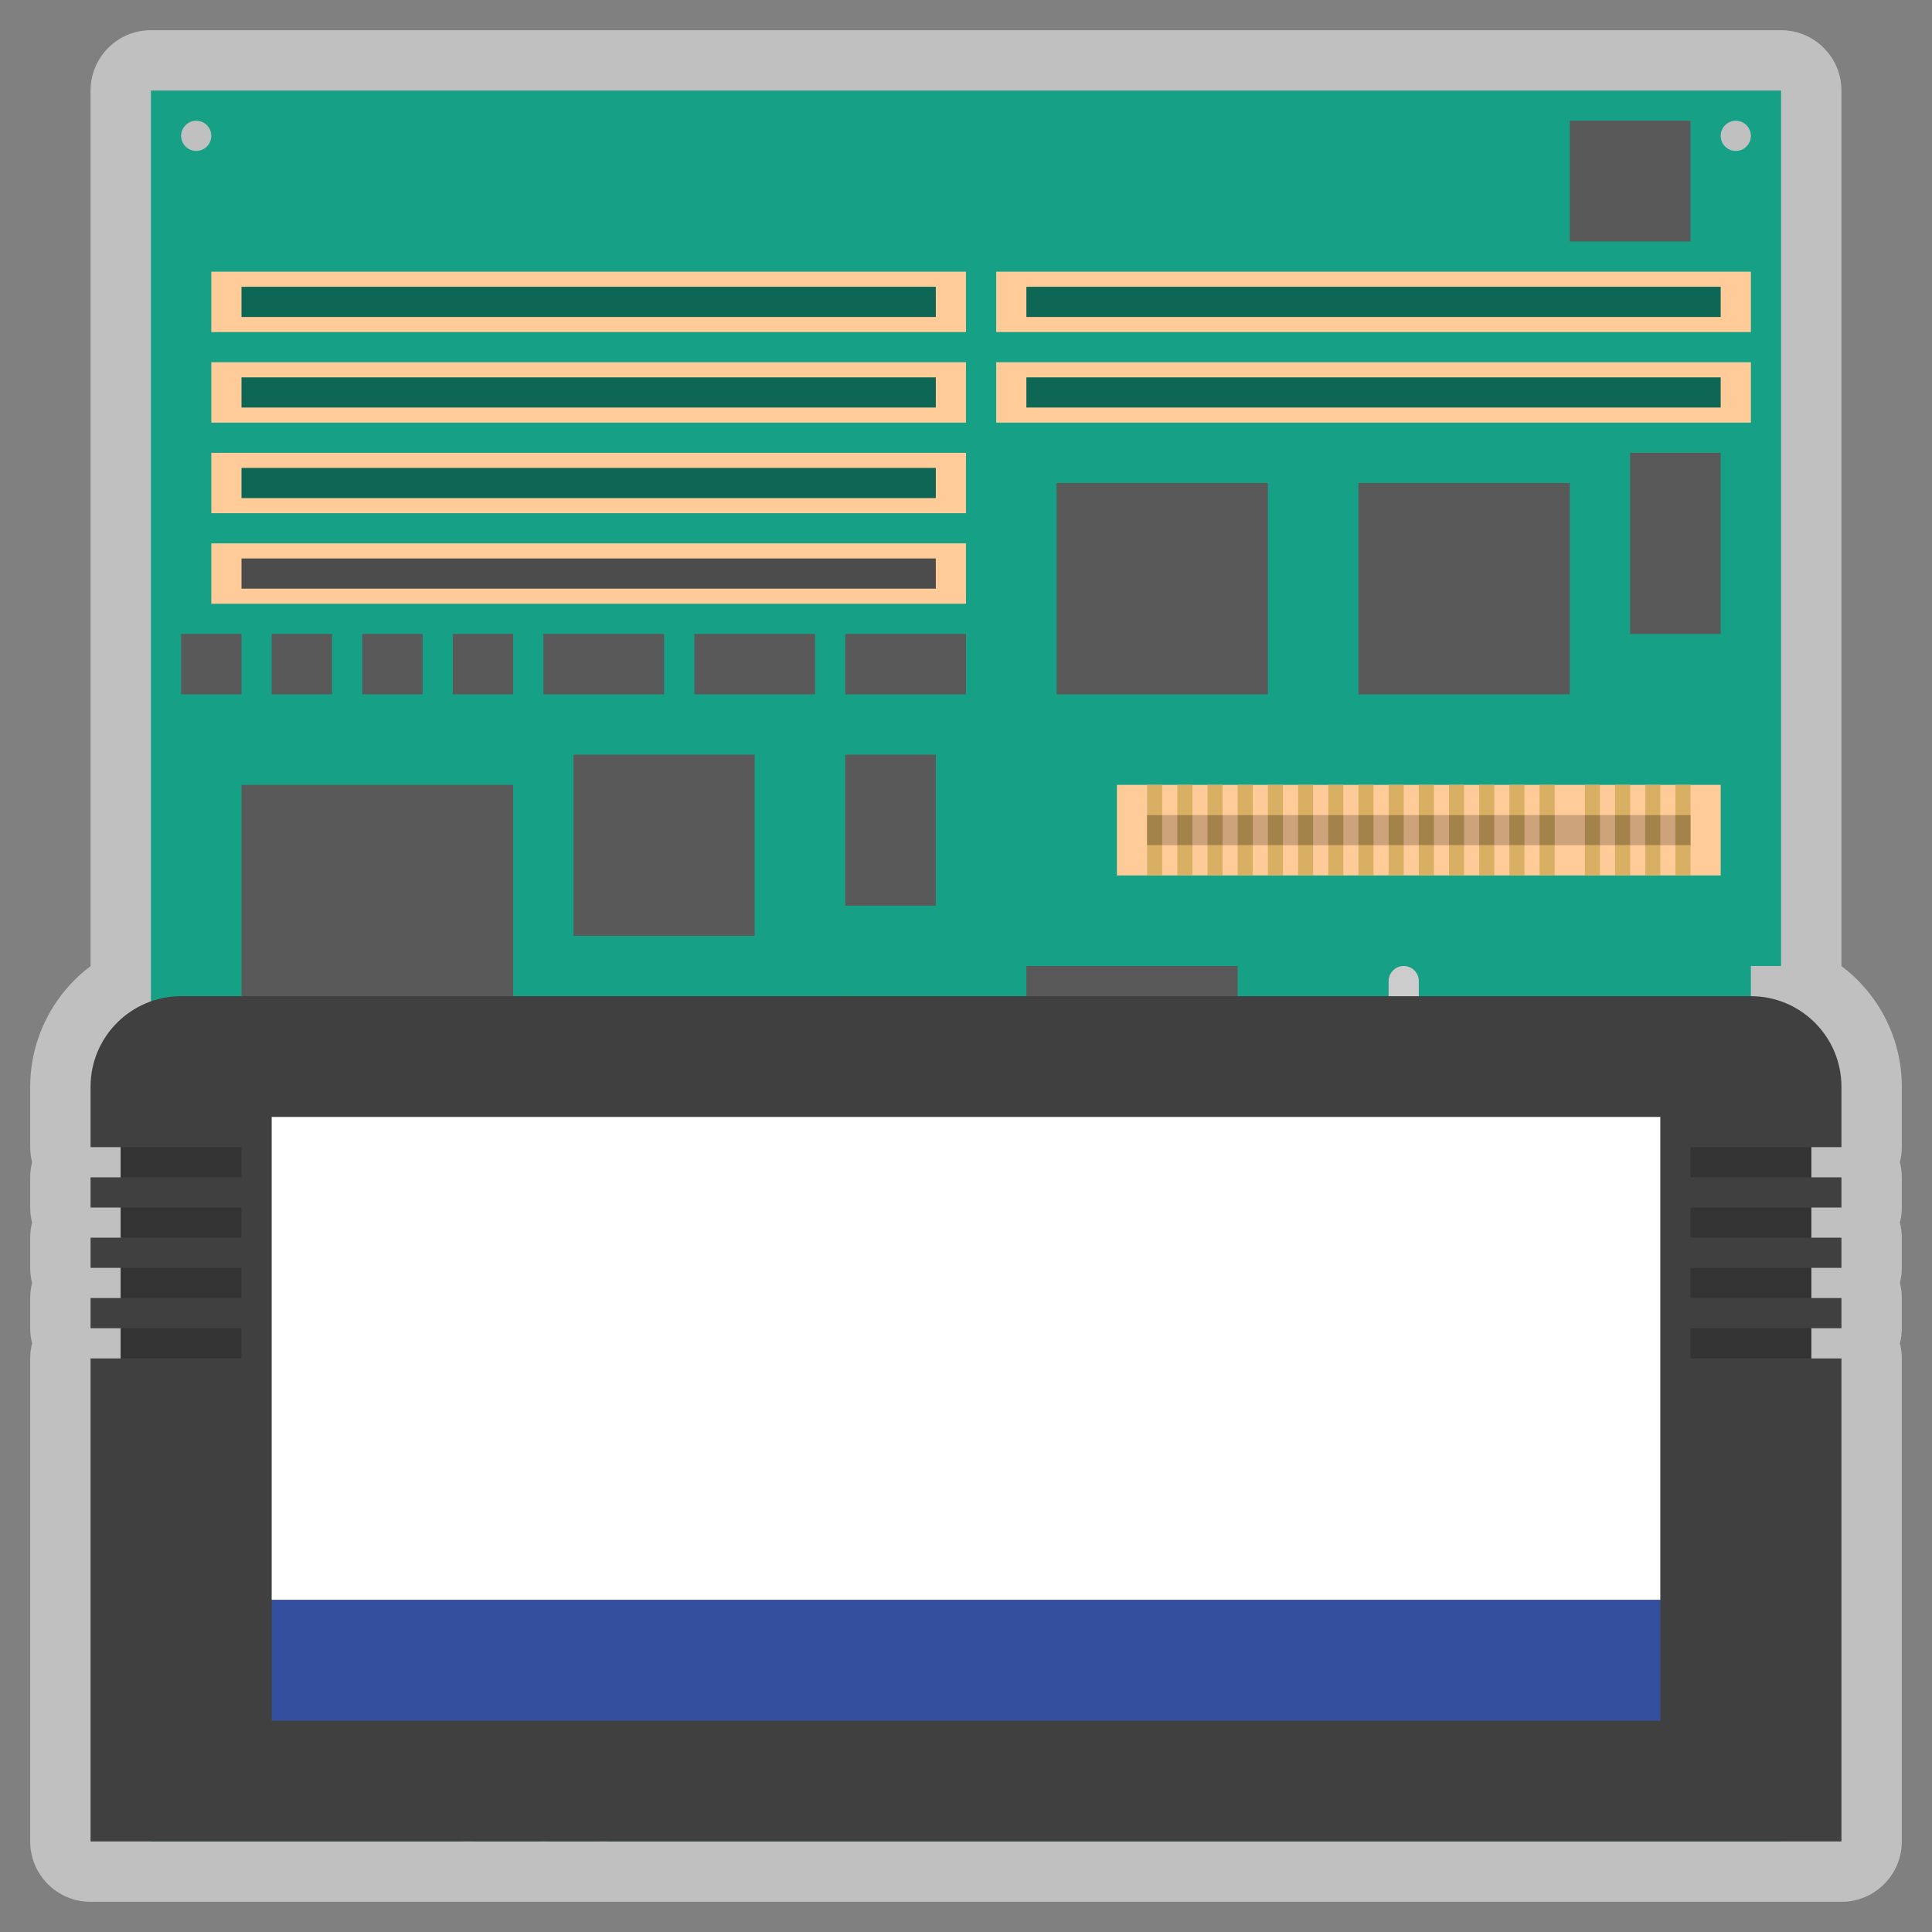 <?xml version="1.0" encoding="UTF-8" standalone="no"?>
<svg
   xmlns:dc="http://purl.org/dc/elements/1.1/"
   xmlns:cc="http://creativecommons.org/ns#"
   xmlns:rdf="http://www.w3.org/1999/02/22-rdf-syntax-ns#"
   xmlns:svg="http://www.w3.org/2000/svg"
   xmlns="http://www.w3.org/2000/svg"
   viewBox="0 0 320 320"
   height="320"
   width="320"
   xml:space="preserve"
   version="1.1"
   id="svg2"><rect x="0" y="0" width="320" height="320" fill="#808080" stroke="none"/><defs
     id="defs6"><clipPath
       id="clipPath16"
       clipPathUnits="userSpaceOnUse"><path
         id="path18"
         d="M 0,256 256,256 256,0 0,0 0,256 Z" /></clipPath><clipPath
       id="clipPath24"
       clipPathUnits="userSpaceOnUse"><path
         id="path26"
         d="M 4,252 252,252 252,4 4,4 4,252 Z" /></clipPath></defs><g
     transform="matrix(1.25,0,0,-1.25,0,320)"
     id="g10"><g
       id="g12"><g
         clip-path="url(#clipPath16)"
         id="g14"><g
           id="g20"><g
             id="g22" /><g
             id="g28"><g
               style="opacity:0.5"
               id="g30"
               clip-path="url(#clipPath24)"><g
                 id="g32"
                 transform="translate(252,112)"><path
                   id="path34"
                   style="fill:#ffffff;fill-opacity:1;fill-rule:nonzero;stroke:none"
                   d="M 0,0 C 0,6.529 -3.145,12.338 -8,15.991 L -8,16 -8,132 c 0,4.418 -3.582,8 -8,8 l -216,0 c -4.418,0 -8,-3.582 -8,-8 l 0,-116.015 C -244.939,12.272 -248,6.387 -248,0 l 0,-8 c 0,-0.69 0.087,-1.36 0.252,-2 -0.165,-0.64 -0.252,-1.31 -0.252,-2 l 0,-4 c 0,-0.69 0.087,-1.36 0.252,-2 -0.165,-0.64 -0.252,-1.31 -0.252,-2 l 0,-4 c 0,-0.69 0.087,-1.36 0.252,-2 -0.165,-0.64 -0.252,-1.31 -0.252,-2 l 0,-4 c 0,-0.69 0.087,-1.36 0.252,-2 -0.165,-0.64 -0.252,-1.31 -0.252,-2 l 0,-64 c 0,-4.418 3.582,-8 8,-8 l 8,0 216,0 8,0 c 4.418,0 8,3.582 8,8 l 0,64 c 0,0.69 -0.088,1.36 -0.252,2 0.164,0.64 0.252,1.31 0.252,2 l 0,4 c 0,0.69 -0.088,1.36 -0.252,2 0.164,0.64 0.252,1.31 0.252,2 l 0,4 c 0,0.69 -0.088,1.36 -0.252,2 0.164,0.64 0.252,1.31 0.252,2 l 0,4 c 0,0.69 -0.088,1.36 -0.252,2 C -0.088,-9.36 0,-8.69 0,-8 l 0,8 z" /></g></g></g></g><g
           transform="translate(230,236)"
           id="g36"><path
             id="path38"
             style="fill:#16a085;fill-opacity:1;fill-rule:nonzero;stroke:none"
             d="M 0,0 C -1.104,0 -2,0.896 -2,2 -2,3.104 -1.104,4 0,4 1.104,4 2,3.104 2,2 2,0.896 1.104,0 0,0 m 0,-220 c -1.104,0 -2,0.896 -2,2 0,1.104 0.896,2 2,2 1.104,0 2,-0.896 2,-2 0,-1.104 -0.896,-2 -2,-2 M -204,0 c -1.104,0 -2,0.896 -2,2 0,1.104 0.896,2 2,2 1.104,0 2,-0.896 2,-2 0,-1.104 -0.896,-2 -2,-2 m 0,-220 c -1.104,0 -2,0.896 -2,2 0,1.104 0.896,2 2,2 1.104,0 2,-0.896 2,-2 0,-1.104 -0.896,-2 -2,-2 M 6,-108 6,8 l -216,0 0,-232 216,0 0,72 -4,0 0,16 4,0 0,12 -4,0 0,16 4,0 z" /></g><path
           id="path40"
           style="fill:#666666;fill-opacity:1;fill-rule:nonzero;stroke:none"
           d="m 112,16 -2,0 0,4 2,0 0,-4 z" /><path
           id="path42"
           style="fill:#e77f22;fill-opacity:1;fill-rule:nonzero;stroke:none"
           d="m 116,16 -2,0 0,4 2,0 0,-4 z" /><path
           id="path44"
           style="fill:#666666;fill-opacity:1;fill-rule:nonzero;stroke:none"
           d="m 104,16 -2,0 0,4 2,0 0,-4 z" /><path
           id="path46"
           style="fill:#666666;fill-opacity:1;fill-rule:nonzero;stroke:none"
           d="m 108,16 -2,0 0,4 2,0 0,-4 z" /><path
           id="path48"
           style="fill:#4b5da7;fill-opacity:1;fill-rule:nonzero;stroke:none"
           d="m 96,16 -2,0 0,4 2,0 0,-4 z" /><path
           id="path50"
           style="fill:#4b5da7;fill-opacity:1;fill-rule:nonzero;stroke:none"
           d="m 100,16 -2,0 0,4 2,0 0,-4 z" /><path
           id="path52"
           style="fill:#e77f22;fill-opacity:1;fill-rule:nonzero;stroke:none"
           d="m 88,16 -2,0 0,4 2,0 0,-4 z" /><path
           id="path54"
           style="fill:#e77f22;fill-opacity:1;fill-rule:nonzero;stroke:none"
           d="m 92,16 -2,0 0,4 2,0 0,-4 z" /><path
           id="path56"
           style="fill:#e77f22;fill-opacity:1;fill-rule:nonzero;stroke:none"
           d="m 120,16 -2,0 0,4 2,0 0,-4 z" /><path
           id="path58"
           style="fill:#e77f22;fill-opacity:1;fill-rule:nonzero;stroke:none"
           d="m 124,16 -2,0 0,4 2,0 0,-4 z" /><path
           id="path60"
           style="fill:#e77f22;fill-opacity:1;fill-rule:nonzero;stroke:none"
           d="m 128,16 -2,0 0,4 2,0 0,-4 z" /><path
           id="path62"
           style="fill:#ffcc99;fill-opacity:1;fill-rule:nonzero;stroke:none"
           d="m 232,212 -100,0 0,8 100,0 0,-8 z" /><path
           id="path64"
           style="fill:#ffcc99;fill-opacity:1;fill-rule:nonzero;stroke:none"
           d="m 232,200 -100,0 0,8 100,0 0,-8 z" /><path
           id="path66"
           style="fill:#ffcc99;fill-opacity:1;fill-rule:nonzero;stroke:none"
           d="m 228,140 -80,0 0,12 80,0 0,-12 z" /><path
           id="path68"
           style="fill:#ffcc99;fill-opacity:1;fill-rule:nonzero;stroke:none"
           d="m 128,212 -100,0 0,8 100,0 0,-8 z" /><path
           id="path70"
           style="fill:#ffcc99;fill-opacity:1;fill-rule:nonzero;stroke:none"
           d="m 128,200 -100,0 0,8 100,0 0,-8 z" /><path
           id="path72"
           style="fill:#ffcc99;fill-opacity:1;fill-rule:nonzero;stroke:none"
           d="m 128,188 -100,0 0,8 100,0 0,-8 z" /><path
           id="path74"
           style="fill:#ffcc99;fill-opacity:1;fill-rule:nonzero;stroke:none"
           d="m 128,176 -100,0 0,8 100,0 0,-8 z" /><path
           id="path76"
           style="fill:#cca37a;fill-opacity:1;fill-rule:nonzero;stroke:none"
           d="m 224,144 -72,0 0,4 72,0 0,-4 z" /><path
           id="path78"
           style="fill:#d9af63;fill-opacity:1;fill-rule:nonzero;stroke:none"
           d="m 154,148 -2,0 0,4 2,0 0,-4 z" /><path
           id="path80"
           style="fill:#d9af63;fill-opacity:1;fill-rule:nonzero;stroke:none"
           d="m 158,148 -2,0 0,4 2,0 0,-4 z" /><path
           id="path82"
           style="fill:#d9af63;fill-opacity:1;fill-rule:nonzero;stroke:none"
           d="m 162,148 -2,0 0,4 2,0 0,-4 z" /><path
           id="path84"
           style="fill:#d9af63;fill-opacity:1;fill-rule:nonzero;stroke:none"
           d="m 166,148 -2,0 0,4 2,0 0,-4 z" /><path
           id="path86"
           style="fill:#d9af63;fill-opacity:1;fill-rule:nonzero;stroke:none"
           d="m 170,148 -2,0 0,4 2,0 0,-4 z" /><path
           id="path88"
           style="fill:#d9af63;fill-opacity:1;fill-rule:nonzero;stroke:none"
           d="m 174,148 -2,0 0,4 2,0 0,-4 z" /><path
           id="path90"
           style="fill:#d9af63;fill-opacity:1;fill-rule:nonzero;stroke:none"
           d="m 178,148 -2,0 0,4 2,0 0,-4 z" /><path
           id="path92"
           style="fill:#d9af63;fill-opacity:1;fill-rule:nonzero;stroke:none"
           d="m 182,148 -2,0 0,4 2,0 0,-4 z" /><path
           id="path94"
           style="fill:#d9af63;fill-opacity:1;fill-rule:nonzero;stroke:none"
           d="m 186,148 -2,0 0,4 2,0 0,-4 z" /><path
           id="path96"
           style="fill:#d9af63;fill-opacity:1;fill-rule:nonzero;stroke:none"
           d="m 190,148 -2,0 0,4 2,0 0,-4 z" /><path
           id="path98"
           style="fill:#d9af63;fill-opacity:1;fill-rule:nonzero;stroke:none"
           d="m 194,148 -2,0 0,4 2,0 0,-4 z" /><path
           id="path100"
           style="fill:#d9af63;fill-opacity:1;fill-rule:nonzero;stroke:none"
           d="m 198,148 -2,0 0,4 2,0 0,-4 z" /><path
           id="path102"
           style="fill:#d9af63;fill-opacity:1;fill-rule:nonzero;stroke:none"
           d="m 202,148 -2,0 0,4 2,0 0,-4 z" /><path
           id="path104"
           style="fill:#d9af63;fill-opacity:1;fill-rule:nonzero;stroke:none"
           d="m 206,148 -2,0 0,4 2,0 0,-4 z" /><path
           id="path106"
           style="fill:#d9af63;fill-opacity:1;fill-rule:nonzero;stroke:none"
           d="m 212,148 -2,0 0,4 2,0 0,-4 z" /><path
           id="path108"
           style="fill:#d9af63;fill-opacity:1;fill-rule:nonzero;stroke:none"
           d="m 216,148 -2,0 0,4 2,0 0,-4 z" /><path
           id="path110"
           style="fill:#d9af63;fill-opacity:1;fill-rule:nonzero;stroke:none"
           d="m 220,148 -2,0 0,4 2,0 0,-4 z" /><path
           id="path112"
           style="fill:#d9af63;fill-opacity:1;fill-rule:nonzero;stroke:none"
           d="m 224,148 -2,0 0,4 2,0 0,-4 z" /><path
           id="path114"
           style="fill:#a3834a;fill-opacity:1;fill-rule:nonzero;stroke:none"
           d="m 154,144 -2,0 0,4 2,0 0,-4 z" /><path
           id="path116"
           style="fill:#a3834a;fill-opacity:1;fill-rule:nonzero;stroke:none"
           d="m 158,144 -2,0 0,4 2,0 0,-4 z" /><path
           id="path118"
           style="fill:#a3834a;fill-opacity:1;fill-rule:nonzero;stroke:none"
           d="m 162,144 -2,0 0,4 2,0 0,-4 z" /><path
           id="path120"
           style="fill:#a3834a;fill-opacity:1;fill-rule:nonzero;stroke:none"
           d="m 166,144 -2,0 0,4 2,0 0,-4 z" /><path
           id="path122"
           style="fill:#a3834a;fill-opacity:1;fill-rule:nonzero;stroke:none"
           d="m 170,144 -2,0 0,4 2,0 0,-4 z" /><path
           id="path124"
           style="fill:#a3834a;fill-opacity:1;fill-rule:nonzero;stroke:none"
           d="m 174,144 -2,0 0,4 2,0 0,-4 z" /><path
           id="path126"
           style="fill:#a3834a;fill-opacity:1;fill-rule:nonzero;stroke:none"
           d="m 178,144 -2,0 0,4 2,0 0,-4 z" /><path
           id="path128"
           style="fill:#a3834a;fill-opacity:1;fill-rule:nonzero;stroke:none"
           d="m 182,144 -2,0 0,4 2,0 0,-4 z" /><path
           id="path130"
           style="fill:#a3834a;fill-opacity:1;fill-rule:nonzero;stroke:none"
           d="m 186,144 -2,0 0,4 2,0 0,-4 z" /><path
           id="path132"
           style="fill:#a3834a;fill-opacity:1;fill-rule:nonzero;stroke:none"
           d="m 190,144 -2,0 0,4 2,0 0,-4 z" /><path
           id="path134"
           style="fill:#a3834a;fill-opacity:1;fill-rule:nonzero;stroke:none"
           d="m 194,144 -2,0 0,4 2,0 0,-4 z" /><path
           id="path136"
           style="fill:#a3834a;fill-opacity:1;fill-rule:nonzero;stroke:none"
           d="m 198,144 -2,0 0,4 2,0 0,-4 z" /><path
           id="path138"
           style="fill:#a3834a;fill-opacity:1;fill-rule:nonzero;stroke:none"
           d="m 202,144 -2,0 0,4 2,0 0,-4 z" /><path
           id="path140"
           style="fill:#a3834a;fill-opacity:1;fill-rule:nonzero;stroke:none"
           d="m 206,144 -2,0 0,4 2,0 0,-4 z" /><path
           id="path142"
           style="fill:#a3834a;fill-opacity:1;fill-rule:nonzero;stroke:none"
           d="m 212,144 -2,0 0,4 2,0 0,-4 z" /><path
           id="path144"
           style="fill:#a3834a;fill-opacity:1;fill-rule:nonzero;stroke:none"
           d="m 216,144 -2,0 0,4 2,0 0,-4 z" /><path
           id="path146"
           style="fill:#a3834a;fill-opacity:1;fill-rule:nonzero;stroke:none"
           d="m 220,144 -2,0 0,4 2,0 0,-4 z" /><path
           id="path148"
           style="fill:#a3834a;fill-opacity:1;fill-rule:nonzero;stroke:none"
           d="m 224,144 -2,0 0,4 2,0 0,-4 z" /><path
           id="path150"
           style="fill:#d9af63;fill-opacity:1;fill-rule:nonzero;stroke:none"
           d="m 154,140 -2,0 0,4 2,0 0,-4 z" /><path
           id="path152"
           style="fill:#d9af63;fill-opacity:1;fill-rule:nonzero;stroke:none"
           d="m 158,140 -2,0 0,4 2,0 0,-4 z" /><path
           id="path154"
           style="fill:#d9af63;fill-opacity:1;fill-rule:nonzero;stroke:none"
           d="m 162,140 -2,0 0,4 2,0 0,-4 z" /><path
           id="path156"
           style="fill:#d9af63;fill-opacity:1;fill-rule:nonzero;stroke:none"
           d="m 166,140 -2,0 0,4 2,0 0,-4 z" /><path
           id="path158"
           style="fill:#d9af63;fill-opacity:1;fill-rule:nonzero;stroke:none"
           d="m 170,140 -2,0 0,4 2,0 0,-4 z" /><path
           id="path160"
           style="fill:#d9af63;fill-opacity:1;fill-rule:nonzero;stroke:none"
           d="m 174,140 -2,0 0,4 2,0 0,-4 z" /><path
           id="path162"
           style="fill:#d9af63;fill-opacity:1;fill-rule:nonzero;stroke:none"
           d="m 178,140 -2,0 0,4 2,0 0,-4 z" /><path
           id="path164"
           style="fill:#d9af63;fill-opacity:1;fill-rule:nonzero;stroke:none"
           d="m 182,140 -2,0 0,4 2,0 0,-4 z" /><path
           id="path166"
           style="fill:#d9af63;fill-opacity:1;fill-rule:nonzero;stroke:none"
           d="m 186,140 -2,0 0,4 2,0 0,-4 z" /><path
           id="path168"
           style="fill:#d9af63;fill-opacity:1;fill-rule:nonzero;stroke:none"
           d="m 190,140 -2,0 0,4 2,0 0,-4 z" /><path
           id="path170"
           style="fill:#d9af63;fill-opacity:1;fill-rule:nonzero;stroke:none"
           d="m 194,140 -2,0 0,4 2,0 0,-4 z" /><path
           id="path172"
           style="fill:#d9af63;fill-opacity:1;fill-rule:nonzero;stroke:none"
           d="m 198,140 -2,0 0,4 2,0 0,-4 z" /><path
           id="path174"
           style="fill:#d9af63;fill-opacity:1;fill-rule:nonzero;stroke:none"
           d="m 202,140 -2,0 0,4 2,0 0,-4 z" /><path
           id="path176"
           style="fill:#d9af63;fill-opacity:1;fill-rule:nonzero;stroke:none"
           d="m 206,140 -2,0 0,4 2,0 0,-4 z" /><path
           id="path178"
           style="fill:#d9af63;fill-opacity:1;fill-rule:nonzero;stroke:none"
           d="m 212,140 -2,0 0,4 2,0 0,-4 z" /><path
           id="path180"
           style="fill:#d9af63;fill-opacity:1;fill-rule:nonzero;stroke:none"
           d="m 216,140 -2,0 0,4 2,0 0,-4 z" /><path
           id="path182"
           style="fill:#d9af63;fill-opacity:1;fill-rule:nonzero;stroke:none"
           d="m 220,140 -2,0 0,4 2,0 0,-4 z" /><path
           id="path184"
           style="fill:#d9af63;fill-opacity:1;fill-rule:nonzero;stroke:none"
           d="m 224,140 -2,0 0,4 2,0 0,-4 z" /><path
           id="path186"
           style="fill:#0e6654;fill-opacity:1;fill-rule:nonzero;stroke:none"
           d="m 124,214 -92,0 0,4 92,0 0,-4 z" /><path
           id="path188"
           style="fill:#0e6654;fill-opacity:1;fill-rule:nonzero;stroke:none"
           d="m 124,202 -92,0 0,4 92,0 0,-4 z" /><path
           id="path190"
           style="fill:#0e6654;fill-opacity:1;fill-rule:nonzero;stroke:none"
           d="m 228,214 -92,0 0,4 92,0 0,-4 z" /><path
           id="path192"
           style="fill:#0e6654;fill-opacity:1;fill-rule:nonzero;stroke:none"
           d="m 228,202 -92,0 0,4 92,0 0,-4 z" /><path
           id="path194"
           style="fill:#0e6654;fill-opacity:1;fill-rule:nonzero;stroke:none"
           d="m 124,190 -92,0 0,4 92,0 0,-4 z" /><path
           id="path196"
           style="fill:#4c4c4c;fill-opacity:1;fill-rule:nonzero;stroke:none"
           d="m 124,178 -92,0 0,4 92,0 0,-4 z" /><path
           id="path198"
           style="fill:#595959;fill-opacity:1;fill-rule:nonzero;stroke:none"
           d="m 168,164 -28,0 0,28 28,0 0,-28 z" /><path
           id="path200"
           style="fill:#595959;fill-opacity:1;fill-rule:nonzero;stroke:none"
           d="m 208,164 -28,0 0,28 28,0 0,-28 z" /><path
           id="path202"
           style="fill:#595959;fill-opacity:1;fill-rule:nonzero;stroke:none"
           d="m 228,172 -12,0 0,24 12,0 0,-24 z" /><path
           id="path204"
           style="fill:#595959;fill-opacity:1;fill-rule:nonzero;stroke:none"
           d="m 224,224 -16,0 0,16 16,0 0,-16 z" /><path
           id="path206"
           style="fill:#595959;fill-opacity:1;fill-rule:nonzero;stroke:none"
           d="m 68,116 -36,0 0,36 36,0 0,-36 z" /><path
           id="path208"
           style="fill:#595959;fill-opacity:1;fill-rule:nonzero;stroke:none"
           d="m 100,132 -24,0 0,24 24,0 0,-24 z" /><path
           id="path210"
           style="fill:#595959;fill-opacity:1;fill-rule:nonzero;stroke:none"
           d="m 124,136 -12,0 0,20 12,0 0,-20 z" /><path
           id="path212"
           style="fill:#595959;fill-opacity:1;fill-rule:nonzero;stroke:none"
           d="m 124,116 -12,0 0,8 12,0 0,-8 z" /><path
           id="path214"
           style="fill:#595959;fill-opacity:1;fill-rule:nonzero;stroke:none"
           d="m 112,88 -8,0 0,20 8,0 0,-20 z" /><path
           id="path216"
           style="fill:#595959;fill-opacity:1;fill-rule:nonzero;stroke:none"
           d="m 124,88 -8,0 0,20 8,0 0,-20 z" /><path
           id="path218"
           style="fill:#595959;fill-opacity:1;fill-rule:nonzero;stroke:none"
           d="m 164,100 -28,0 0,28 28,0 0,-28 z" /><path
           id="path220"
           style="fill:#595959;fill-opacity:1;fill-rule:nonzero;stroke:none"
           d="m 36,68 -8,0 0,24 8,0 0,-24 z" /><path
           id="path222"
           style="fill:#595959;fill-opacity:1;fill-rule:nonzero;stroke:none"
           d="m 48,68 -8,0 0,24 8,0 0,-24 z" /><path
           id="path224"
           style="fill:#595959;fill-opacity:1;fill-rule:nonzero;stroke:none"
           d="m 60,68 -8,0 0,24 8,0 0,-24 z" /><path
           id="path226"
           style="fill:#595959;fill-opacity:1;fill-rule:nonzero;stroke:none"
           d="m 72,68 -8,0 0,24 8,0 0,-24 z" /><path
           id="path228"
           style="fill:#595959;fill-opacity:1;fill-rule:nonzero;stroke:none"
           d="m 84,68 -8,0 0,24 8,0 0,-24 z" /><path
           id="path230"
           style="fill:#595959;fill-opacity:1;fill-rule:nonzero;stroke:none"
           d="m 96,76 -8,0 0,8 8,0 0,-8 z" /><path
           id="path232"
           style="fill:#595959;fill-opacity:1;fill-rule:nonzero;stroke:none"
           d="m 108,76 -8,0 0,8 8,0 0,-8 z" /><path
           id="path234"
           style="fill:#595959;fill-opacity:1;fill-rule:nonzero;stroke:none"
           d="m 120,76 -8,0 0,8 8,0 0,-8 z" /><path
           id="path236"
           style="fill:#595959;fill-opacity:1;fill-rule:nonzero;stroke:none"
           d="m 132,76 -8,0 0,8 8,0 0,-8 z" /><path
           id="path238"
           style="fill:#595959;fill-opacity:1;fill-rule:nonzero;stroke:none"
           d="m 96,68 -8,0 0,4 8,0 0,-4 z" /><path
           id="path240"
           style="fill:#595959;fill-opacity:1;fill-rule:nonzero;stroke:none"
           d="m 108,68 -8,0 0,4 8,0 0,-4 z" /><path
           id="path242"
           style="fill:#595959;fill-opacity:1;fill-rule:nonzero;stroke:none"
           d="m 120,68 -8,0 0,4 8,0 0,-4 z" /><path
           id="path244"
           style="fill:#595959;fill-opacity:1;fill-rule:nonzero;stroke:none"
           d="m 132,68 -8,0 0,4 8,0 0,-4 z" /><path
           id="path246"
           style="fill:#595959;fill-opacity:1;fill-rule:nonzero;stroke:none"
           d="m 128,164 -16,0 0,8 16,0 0,-8 z" /><path
           id="path248"
           style="fill:#595959;fill-opacity:1;fill-rule:nonzero;stroke:none"
           d="m 108,164 -16,0 0,8 16,0 0,-8 z" /><path
           id="path250"
           style="fill:#595959;fill-opacity:1;fill-rule:nonzero;stroke:none"
           d="m 88,164 -16,0 0,8 16,0 0,-8 z" /><path
           id="path252"
           style="fill:#595959;fill-opacity:1;fill-rule:nonzero;stroke:none"
           d="m 56,164 -8,0 0,8 8,0 0,-8 z" /><path
           id="path254"
           style="fill:#595959;fill-opacity:1;fill-rule:nonzero;stroke:none"
           d="m 32,164 -8,0 0,8 8,0 0,-8 z" /><path
           id="path256"
           style="fill:#595959;fill-opacity:1;fill-rule:nonzero;stroke:none"
           d="m 68,164 -8,0 0,8 8,0 0,-8 z" /><path
           id="path258"
           style="fill:#595959;fill-opacity:1;fill-rule:nonzero;stroke:none"
           d="m 44,164 -8,0 0,8 8,0 0,-8 z" /><path
           id="path260"
           style="fill:#595959;fill-opacity:1;fill-rule:nonzero;stroke:none"
           d="m 156,44 -8,0 0,20 8,0 0,-20 z" /><path
           id="path262"
           style="fill:#595959;fill-opacity:1;fill-rule:nonzero;stroke:none"
           d="m 172,44 -8,0 0,20 8,0 0,-20 z" /><path
           id="path264"
           style="fill:#595959;fill-opacity:1;fill-rule:nonzero;stroke:none"
           d="m 192,20 -8,0 0,20 8,0 0,-20 z" /><path
           id="path266"
           style="fill:#595959;fill-opacity:1;fill-rule:nonzero;stroke:none"
           d="m 208,20 -8,0 0,20 8,0 0,-20 z" /><path
           id="path268"
           style="fill:#b3b3b3;fill-opacity:1;fill-rule:nonzero;stroke:none"
           d="m 80,52 -12,0 0,12 12,0 0,-12 z" /><g
           transform="translate(78,58)"
           id="g270"><path
             id="path272"
             style="fill:#595959;fill-opacity:1;fill-rule:nonzero;stroke:none"
             d="m 0,0 c 0,-2.209 -1.791,-4 -4,-4 -2.209,0 -4,1.791 -4,4 0,2.209 1.791,4 4,4 2.209,0 4,-1.791 4,-4" /></g><path
           id="path274"
           style="fill:#b3b3b3;fill-opacity:1;fill-rule:nonzero;stroke:none"
           d="m 228,24 -12,0 0,12 12,0 0,-12 z" /><g
           transform="translate(226,30)"
           id="g276"><path
             id="path278"
             style="fill:#354f9f;fill-opacity:1;fill-rule:nonzero;stroke:none"
             d="m 0,0 c 0,-2.209 -1.791,-4 -4,-4 -2.209,0 -4,1.791 -4,4 0,2.209 1.791,4 4,4 2.209,0 4,-1.791 4,-4" /></g><path
           id="path280"
           style="fill:#595959;fill-opacity:1;fill-rule:nonzero;stroke:none"
           d="m 92,48 -8,0 0,16 8,0 0,-16 z" /><path
           id="path282"
           style="fill:#595959;fill-opacity:1;fill-rule:nonzero;stroke:none"
           d="m 128,48 -12,0 0,12 12,0 0,-12 z" /><g
           transform="translate(64,44)"
           id="g284"><path
             id="path286"
             style="fill:#cccccc;fill-opacity:1;fill-rule:nonzero;stroke:none"
             d="m 0,0 c 0,-2.209 -1.791,-4 -4,-4 -2.209,0 -4,1.791 -4,4 0,2.209 1.791,4 4,4 2.209,0 4,-1.791 4,-4" /></g><g
           transform="translate(64,32)"
           id="g288"><path
             id="path290"
             style="fill:#cccccc;fill-opacity:1;fill-rule:nonzero;stroke:none"
             d="m 0,0 c 0,-2.209 -1.791,-4 -4,-4 -2.209,0 -4,1.791 -4,4 0,2.209 1.791,4 4,4 2.209,0 4,-1.791 4,-4" /></g><g
           transform="translate(68,18)"
           id="g292"><path
             id="path294"
             style="fill:#cccccc;fill-opacity:1;fill-rule:nonzero;stroke:none"
             d="m 0,0 c 0,-3.313 -2.687,-6 -6,-6 -3.313,0 -6,2.687 -6,6 0,3.313 2.687,6 6,6 3.313,0 6,-2.687 6,-6" /></g><g
           transform="translate(76,16)"
           id="g296"><path
             id="path298"
             style="fill:#cccccc;fill-opacity:1;fill-rule:nonzero;stroke:none"
             d="m 0,0 c 0,-2.209 -1.791,-4 -4,-4 -2.209,0 -4,1.791 -4,4 0,2.209 1.791,4 4,4 2.209,0 4,-1.791 4,-4" /></g><g
           transform="translate(84,16)"
           id="g300"><path
             id="path302"
             style="fill:#cccccc;fill-opacity:1;fill-rule:nonzero;stroke:none"
             d="m 0,0 c 0,-2.209 -1.791,-4 -4,-4 -2.209,0 -4,1.791 -4,4 0,2.209 1.791,4 4,4 2.209,0 4,-1.791 4,-4" /></g><g
           transform="translate(72,38)"
           id="g304"><path
             id="path306"
             style="fill:#cccccc;fill-opacity:1;fill-rule:nonzero;stroke:none"
             d="m 0,0 c 0,-1.104 -0.896,-2 -2,-2 -1.104,0 -2,0.896 -2,2 0,1.104 0.896,2 2,2 1.104,0 2,-0.896 2,-2" /></g><g
           transform="translate(72,46)"
           id="g308"><path
             id="path310"
             style="fill:#cccccc;fill-opacity:1;fill-rule:nonzero;stroke:none"
             d="m 0,0 c 0,-1.104 -0.896,-2 -2,-2 -1.104,0 -2,0.896 -2,2 0,1.104 0.896,2 2,2 1.104,0 2,-0.896 2,-2" /></g><g
           transform="translate(80,46)"
           id="g312"><path
             id="path314"
             style="fill:#cccccc;fill-opacity:1;fill-rule:nonzero;stroke:none"
             d="m 0,0 c 0,-1.104 -0.896,-2 -2,-2 -1.104,0 -2,0.896 -2,2 0,1.104 0.896,2 2,2 1.104,0 2,-0.896 2,-2" /></g><g
           transform="translate(80,38)"
           id="g316"><path
             id="path318"
             style="fill:#cccccc;fill-opacity:1;fill-rule:nonzero;stroke:none"
             d="m 0,0 c 0,-1.104 -0.896,-2 -2,-2 -1.104,0 -2,0.896 -2,2 0,1.104 0.896,2 2,2 1.104,0 2,-0.896 2,-2" /></g><g
           transform="translate(88,38)"
           id="g320"><path
             id="path322"
             style="fill:#cccccc;fill-opacity:1;fill-rule:nonzero;stroke:none"
             d="m 0,0 c 0,-1.104 -0.896,-2 -2,-2 -1.104,0 -2,0.896 -2,2 0,1.104 0.896,2 2,2 1.104,0 2,-0.896 2,-2" /></g><g
           transform="translate(96,38)"
           id="g324"><path
             id="path326"
             style="fill:#cccccc;fill-opacity:1;fill-rule:nonzero;stroke:none"
             d="m 0,0 c 0,-1.104 -0.896,-2 -2,-2 -1.104,0 -2,0.896 -2,2 0,1.104 0.896,2 2,2 1.104,0 2,-0.896 2,-2" /></g><g
           transform="translate(186,84)"
           id="g328"><path
             id="path330"
             style="fill:#cccccc;fill-opacity:1;fill-rule:nonzero;stroke:none"
             d="m 0,0 0,0 c -1.104,0 -2,0.896 -2,2 l 0,4 C -2,7.104 -1.104,8 0,8 1.104,8 2,7.104 2,6 L 2,2 C 2,0.896 1.104,0 0,0" /></g><g
           transform="translate(186,104)"
           id="g332"><path
             id="path334"
             style="fill:#cccccc;fill-opacity:1;fill-rule:nonzero;stroke:none"
             d="m 0,0 0,0 c -1.104,0 -2,0.896 -2,2 l 0,4 C -2,7.104 -1.104,8 0,8 1.104,8 2,7.104 2,6 L 2,2 C 2,0.896 1.104,0 0,0" /></g><g
           transform="translate(226,104)"
           id="g336"><path
             id="path338"
             style="fill:#cccccc;fill-opacity:1;fill-rule:nonzero;stroke:none"
             d="m 0,0 0,0 c -1.104,0 -2,0.896 -2,2 l 0,4 C -2,7.104 -1.104,8 0,8 1.104,8 2,7.104 2,6 L 2,2 C 2,0.896 1.104,0 0,0" /></g><g
           transform="translate(186,120)"
           id="g340"><path
             id="path342"
             style="fill:#cccccc;fill-opacity:1;fill-rule:nonzero;stroke:none"
             d="m 0,0 0,0 c -1.104,0 -2,0.896 -2,2 l 0,4 C -2,7.104 -1.104,8 0,8 1.104,8 2,7.104 2,6 L 2,2 C 2,0.896 1.104,0 0,0" /></g><path
           id="path344"
           style="fill:#595959;fill-opacity:1;fill-rule:nonzero;stroke:none"
           d="m 52,24 -28,0 0,4 28,0 0,-4 z" /><path
           id="path346"
           style="fill:#595959;fill-opacity:1;fill-rule:nonzero;stroke:none"
           d="m 52,32 -28,0 0,4 28,0 0,-4 z" /><path
           id="path348"
           style="fill:#595959;fill-opacity:1;fill-rule:nonzero;stroke:none"
           d="m 52,40 -28,0 0,4 28,0 0,-4 z" /><path
           id="path350"
           style="fill:#595959;fill-opacity:1;fill-rule:nonzero;stroke:none"
           d="m 52,48 -28,0 0,4 28,0 0,-4 z" /><path
           id="path352"
           style="fill:#595959;fill-opacity:1;fill-rule:nonzero;stroke:none"
           d="m 52,56 -28,0 0,4 28,0 0,-4 z" /><path
           id="path354"
           style="fill:#4c4c4c;fill-opacity:1;fill-rule:nonzero;stroke:none"
           d="m 52,24 -8,0 0,36 8,0 0,-36 z" /><path
           id="path356"
           style="fill:#4c4c4c;fill-opacity:1;fill-rule:nonzero;stroke:none"
           d="m 140,16 -4,0 0,24 4,0 0,-24 z" /><path
           id="path358"
           style="fill:#4c4c4c;fill-opacity:1;fill-rule:nonzero;stroke:none"
           d="m 148,16 -4,0 0,24 4,0 0,-24 z" /><path
           id="path360"
           style="fill:#4c4c4c;fill-opacity:1;fill-rule:nonzero;stroke:none"
           d="m 156,16 -4,0 0,24 4,0 0,-24 z" /><path
           id="path362"
           style="fill:#4c4c4c;fill-opacity:1;fill-rule:nonzero;stroke:none"
           d="m 164,16 -4,0 0,24 4,0 0,-24 z" /><path
           id="path364"
           style="fill:#4c4c4c;fill-opacity:1;fill-rule:nonzero;stroke:none"
           d="m 172,16 -4,0 0,24 4,0 0,-24 z" /><path
           id="path366"
           style="fill:#333333;fill-opacity:1;fill-rule:nonzero;stroke:none"
           d="m 144,16 -4,0 0,24 4,0 0,-24 z" /><path
           id="path368"
           style="fill:#333333;fill-opacity:1;fill-rule:nonzero;stroke:none"
           d="m 152,16 -4,0 0,24 4,0 0,-24 z" /><path
           id="path370"
           style="fill:#333333;fill-opacity:1;fill-rule:nonzero;stroke:none"
           d="m 160,16 -4,0 0,24 4,0 0,-24 z" /><path
           id="path372"
           style="fill:#333333;fill-opacity:1;fill-rule:nonzero;stroke:none"
           d="m 168,16 -4,0 0,24 4,0 0,-24 z" /><path
           id="path374"
           style="fill:#333333;fill-opacity:1;fill-rule:nonzero;stroke:none"
           d="m 176,16 -4,0 0,24 4,0 0,-24 z" /><path
           id="path376"
           style="fill:#4c4c4c;fill-opacity:1;fill-rule:nonzero;stroke:none"
           d="m 180,16 -4,0 0,24 4,0 0,-24 z" /><g
           transform="translate(240,76)"
           id="g378"><path
             id="path380"
             style="fill:#404040;fill-opacity:1;fill-rule:nonzero;stroke:none"
             d="m 0,0 0,4 4,0 0,4 -4,0 0,4 4,0 0,4 -4,0 0,4 4,0 0,4 -4,0 0,4 4,0 0,8 c 0,6.627 -5.373,12 -12,12 l -208,0 c -6.627,0 -12,-5.373 -12,-12 l 0,-8 4,0 0,-4 -4,0 0,-4 4,0 0,-4 -4,0 0,-4 4,0 0,-4 -4,0 0,-4 4,0 0,-4 -4,0 0,-64 232,0 0,64 -4,0 z" /></g><path
           id="path382"
           style="fill:#ffffff;fill-opacity:1;fill-rule:nonzero;stroke:none"
           d="m 220,44 -184,0 0,64 184,0 0,-64 z" /><path
           id="path384"
           style="fill:#354f9f;fill-opacity:1;fill-rule:nonzero;stroke:none"
           d="m 220,28 -184,0 0,16 184,0 0,-16 z" /><path
           id="path386"
           style="fill:#333333;fill-opacity:1;fill-rule:nonzero;stroke:none"
           d="m 32,100 -16,0 0,4 16,0 0,-4 z" /><path
           id="path388"
           style="fill:#333333;fill-opacity:1;fill-rule:nonzero;stroke:none"
           d="m 32,92 -16,0 0,4 16,0 0,-4 z" /><path
           id="path390"
           style="fill:#333333;fill-opacity:1;fill-rule:nonzero;stroke:none"
           d="m 32,84 -16,0 0,4 16,0 0,-4 z" /><path
           id="path392"
           style="fill:#333333;fill-opacity:1;fill-rule:nonzero;stroke:none"
           d="m 32,76 -16,0 0,4 16,0 0,-4 z" /><path
           id="path394"
           style="fill:#333333;fill-opacity:1;fill-rule:nonzero;stroke:none"
           d="m 240,100 -16,0 0,4 16,0 0,-4 z" /><path
           id="path396"
           style="fill:#333333;fill-opacity:1;fill-rule:nonzero;stroke:none"
           d="m 240,92 -16,0 0,4 16,0 0,-4 z" /><path
           id="path398"
           style="fill:#333333;fill-opacity:1;fill-rule:nonzero;stroke:none"
           d="m 240,84 -16,0 0,4 16,0 0,-4 z" /><path
           id="path400"
           style="fill:#333333;fill-opacity:1;fill-rule:nonzero;stroke:none"
           d="m 240,76 -16,0 0,4 16,0 0,-4 z" /></g></g></g></svg>